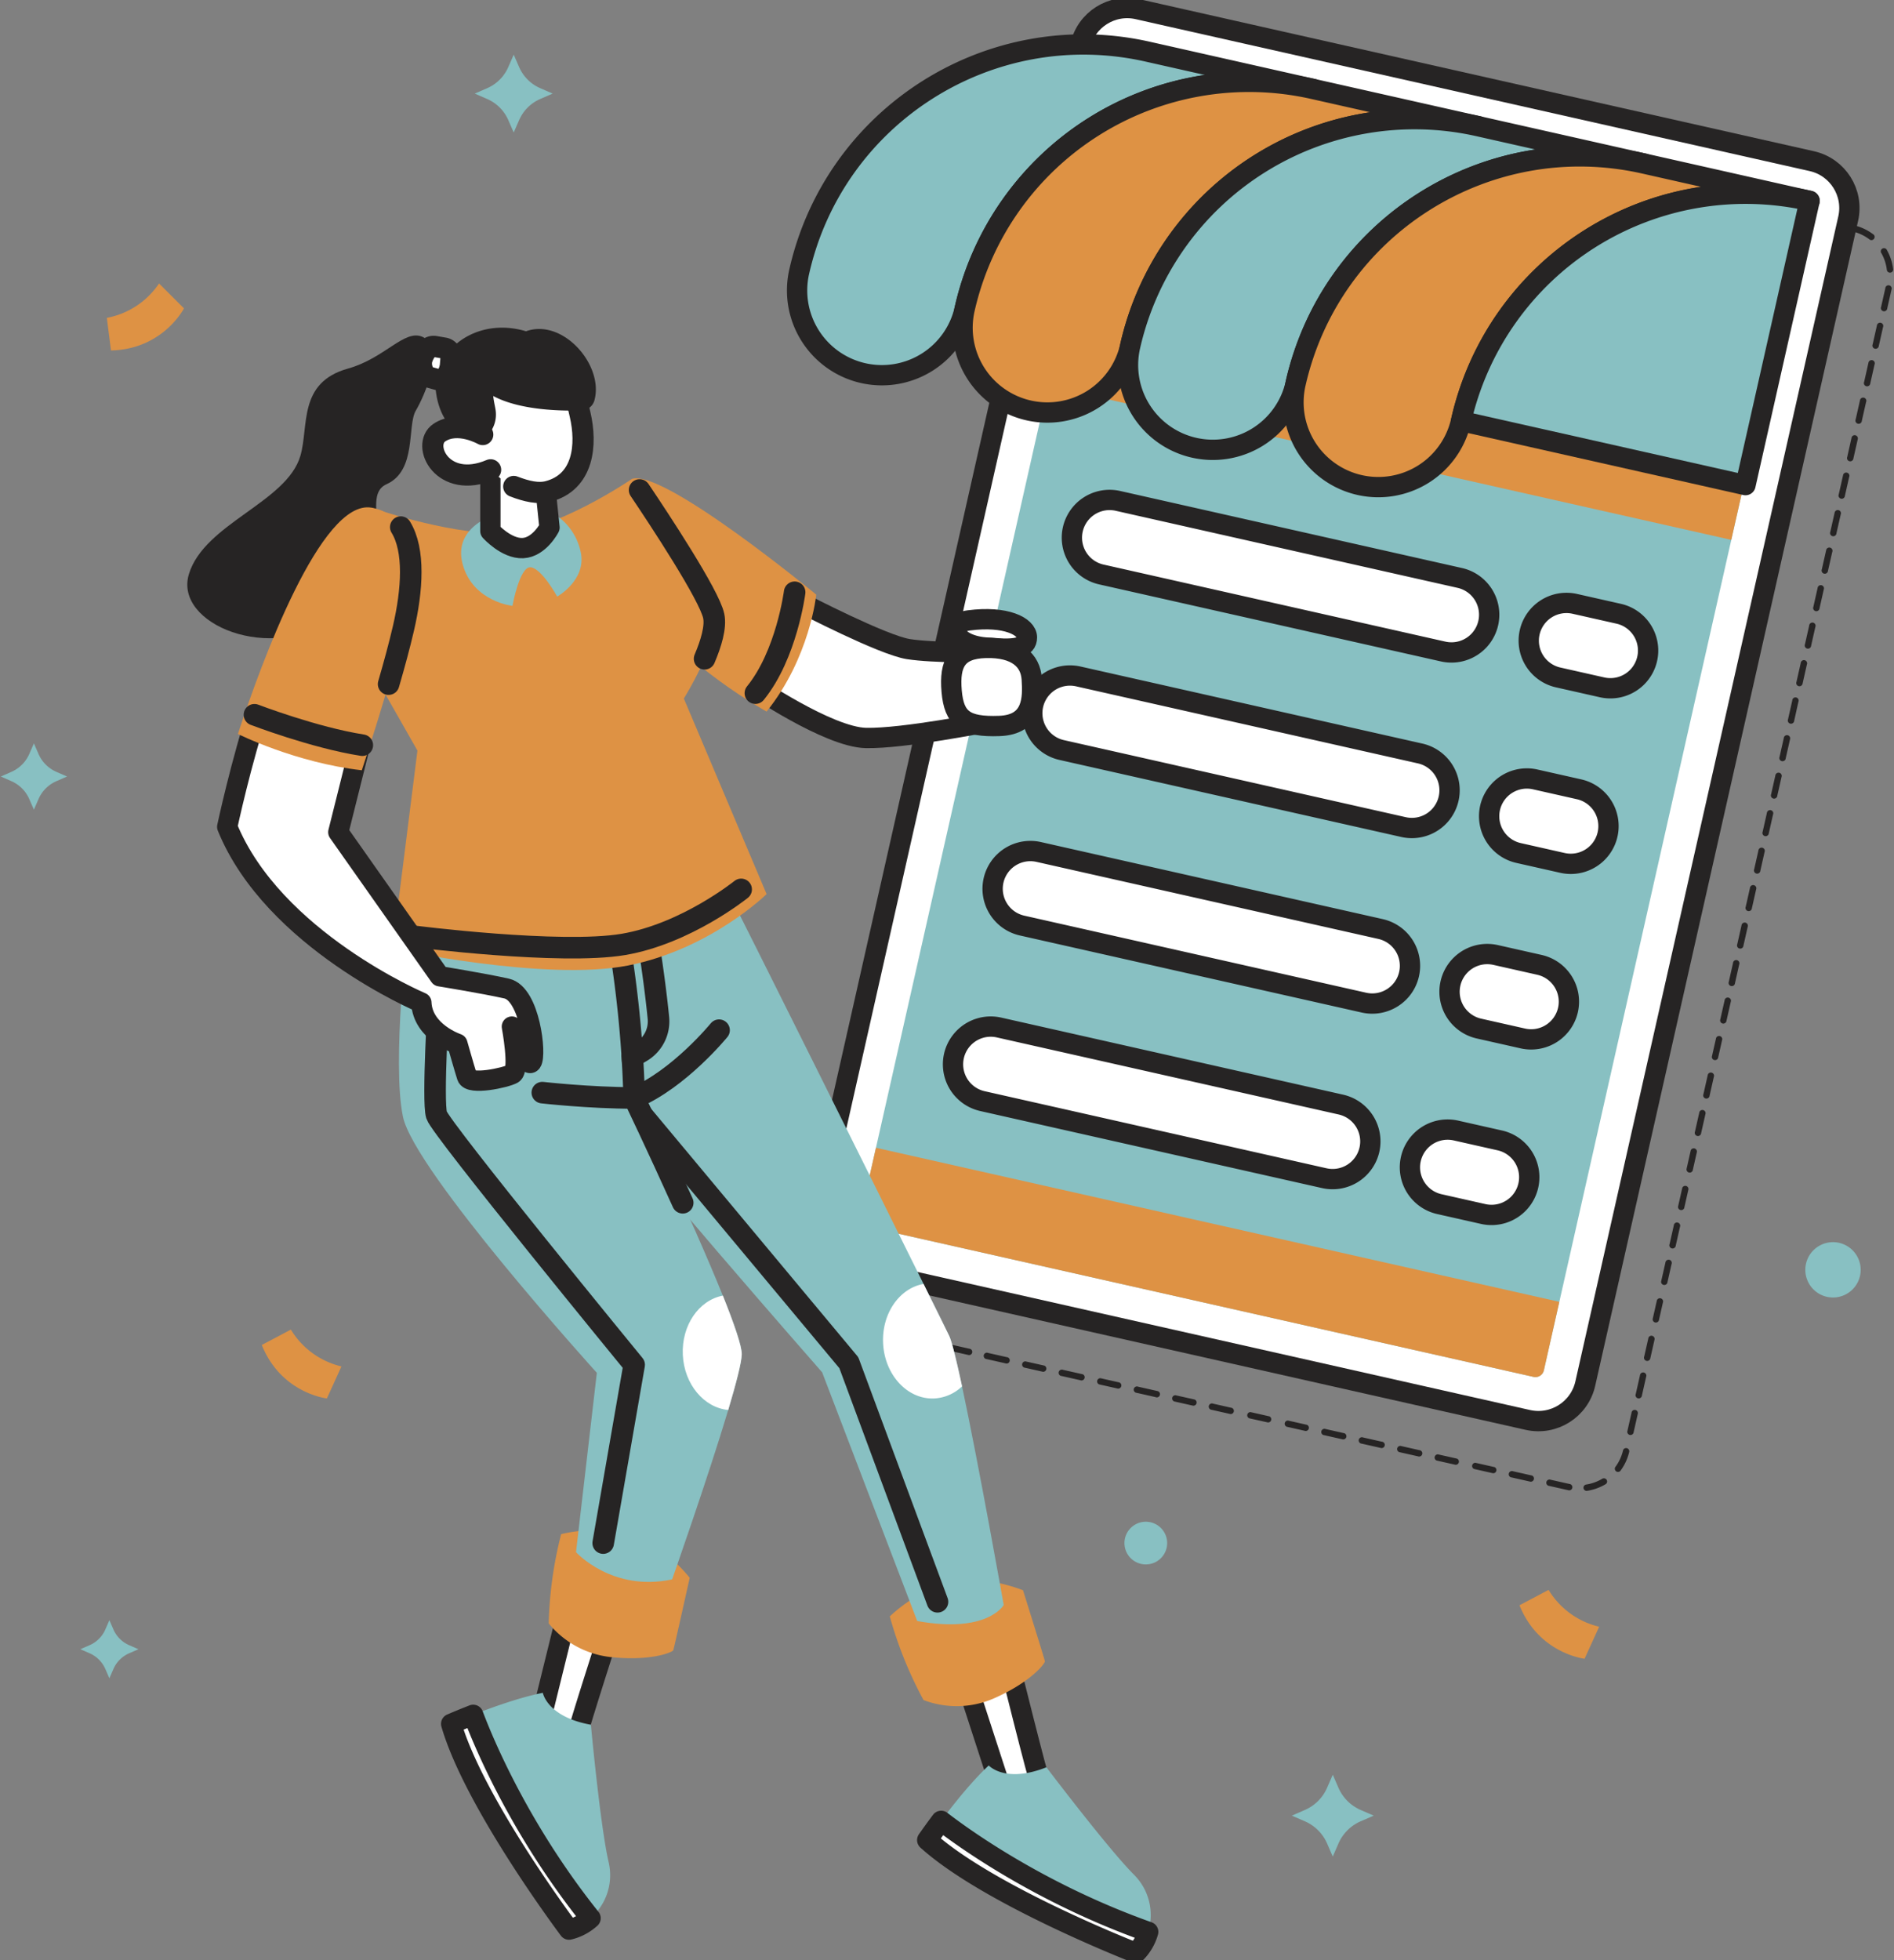 <svg xmlns="http://www.w3.org/2000/svg" width="348" height="360" fill="none" viewBox="0 0 348 360">
  <rect x="0" y="0" width="348" height="360" fill="#808080" stroke="none"/>
  <g clip-path="url(#a)">
    <path fill="#262424" d="m288.362 272.544-3.447-.776a.6.6 0 0 0-.49.03.599.599 0 0 0-.297.389.59.59 0 0 0 .531.716l3.447.777a.598.598 0 0 0 .489-.03.577.577 0 0 0 .191-.163.577.577 0 0 0 .108-.477.587.587 0 0 0-.532-.466Zm6.09-.991a8.245 8.245 0 0 1-3.082 1.109.588.588 0 0 0 .168 1.153 9.429 9.429 0 0 0 3.532-1.265.586.586 0 0 0-.191-1.016.59.59 0 0 0-.412.019h-.015Zm3.765-5.199a8.195 8.195 0 0 1-1.351 2.982.594.594 0 0 0-.162.46.59.59 0 0 0 .47.525.602.602 0 0 0 .476-.111.584.584 0 0 0 .161-.192 9.37 9.37 0 0 0 1.545-3.402.586.586 0 0 0-.871-.588.593.593 0 0 0-.271.326h.003Zm1.555-6.881-.778 3.444a.589.589 0 0 0 1.137.256l.777-3.444a.598.598 0 0 0-.036-.488.595.595 0 0 0-.393-.292.599.599 0 0 0-.478.105.596.596 0 0 0-.232.431l.003-.012Zm1.554-6.884-.777 3.444a.578.578 0 0 0 .029.488.589.589 0 0 0 1.107-.233l.777-3.443a.588.588 0 1 0-1.139-.256h.003Zm1.554-6.884-.777 3.443a.585.585 0 0 0 .42.786.59.59 0 0 0 .716-.53l.777-3.443a.589.589 0 0 0-1.139-.256h.003Zm1.554-6.884-.777 3.443a.59.59 0 0 0 .864.563.58.58 0 0 0 .272-.307l.778-3.443a.588.588 0 0 0-.458-.628.593.593 0 0 0-.411.057.594.594 0 0 0-.271.315h.003Zm1.555-6.884-.781 3.434a.59.59 0 0 0 1.137.256l.777-3.443a.596.596 0 0 0-.014-.503.584.584 0 0 0-.655-.308.578.578 0 0 0-.396.311.585.585 0 0 0-.063.25l-.005.003Zm1.554-6.884-.777 3.443a.582.582 0 0 0 .192.68.599.599 0 0 0 .478.108.601.601 0 0 0 .394-.292.582.582 0 0 0 .072-.24l.777-3.444a.583.583 0 0 0-.198-.67.601.601 0 0 0-.472-.107.6.6 0 0 0-.393.283.58.58 0 0 0-.076.236l.003.003Zm1.554-6.885-.777 3.444a.586.586 0 0 0 .458.618.59.59 0 0 0 .678-.362l.777-3.444a.59.59 0 0 0-.863-.566.588.588 0 0 0-.273.308v.002Zm1.554-6.884-.777 3.444a.592.592 0 0 0 .458.617.583.583 0 0 0 .678-.361l.778-3.444a.593.593 0 0 0-.456-.621.59.59 0 0 0-.681.362v.003Zm1.555-6.884-.778 3.444a.595.595 0 0 0 .03.489.599.599 0 0 0 .39.297.59.59 0 0 0 .717-.53l.777-3.444a.595.595 0 0 0-.03-.488.593.593 0 0 0-.868-.197.585.585 0 0 0-.238.426v.003Zm1.554-6.884-.777 3.45a.578.578 0 0 0 .029.488.589.589 0 0 0 1.107-.233l.777-3.443a.59.59 0 0 0-.191-.676.59.59 0 0 0-.945.411v.003Zm1.554-6.884-.783 3.438a.589.589 0 0 0 1.136.256l.778-3.444a.591.591 0 0 0-.459-.6.584.584 0 0 0-.672.344v.006Zm1.554-6.884-.777 3.443a.6.6 0 0 0 .03.489c.04.075.095.14.163.191a.577.577 0 0 0 .478.108.601.601 0 0 0 .394-.291.602.602 0 0 0 .072-.241l.777-3.443a.595.595 0 0 0-.03-.487.593.593 0 0 0-.866-.199.585.585 0 0 0-.241.424v.006Zm1.555-6.884-.777 3.443a.585.585 0 0 0 .419.786.59.59 0 0 0 .717-.53l.777-3.443a.59.59 0 0 0-.664-.786.594.594 0 0 0-.396.282.58.58 0 0 0-.076.236v.012Zm1.554-6.884-.777 3.443a.585.585 0 0 0 .419.786.59.59 0 0 0 .717-.53l.777-3.443a.595.595 0 0 0-.03-.487.593.593 0 0 0-.387-.297.586.586 0 0 0-.479.097.59.59 0 0 0-.24.425v.006Zm1.554-6.884-.777 3.443a.582.582 0 0 0 .03.489.586.586 0 0 0 .87.196.588.588 0 0 0 .236-.429l.777-3.444a.573.573 0 0 0-.03-.486.571.571 0 0 0-.387-.297.585.585 0 0 0-.478.097.594.594 0 0 0-.241.425v.006Zm1.554-6.885-.777 3.444a.598.598 0 0 0 .03.489.587.587 0 0 0 .641.298.585.585 0 0 0 .466-.531l.777-3.444a.588.588 0 1 0-1.137-.264v.008Zm1.555-6.884-.777 3.444a.582.582 0 0 0 .192.68.59.59 0 0 0 .944-.424l.777-3.444a.586.586 0 0 0-.894-.687.592.592 0 0 0-.242.423v.008Zm1.554-6.884-.771 3.435a.582.582 0 0 0 .192.68.59.59 0 0 0 .944-.424l.777-3.444a.586.586 0 0 0-.68-.769.597.597 0 0 0-.462.525v-.003Zm1.554-6.884-.777 3.444a.585.585 0 0 0 .671.787.579.579 0 0 0 .394-.291.58.58 0 0 0 .071-.241l.778-3.443a.604.604 0 0 0-.031-.486.577.577 0 0 0-.386-.296.581.581 0 0 0-.478.095.59.59 0 0 0-.242.422v.009Zm1.555-6.884-.778 3.444a.593.593 0 0 0 .193.679.59.59 0 0 0 .944-.424l.765-3.455a.592.592 0 0 0-.004-.508.589.589 0 0 0-1.118.255l-.002.009Zm1.554-6.884-.777 3.443a.585.585 0 0 0 .419.786.59.59 0 0 0 .717-.53l.777-3.443a.587.587 0 0 0-.894-.694.59.59 0 0 0-.239.429l-.003.009Zm1.554-6.884-.774 3.426a.578.578 0 0 0 .03.489.58.58 0 0 0 .39.296.57.57 0 0 0 .25.002.587.587 0 0 0 .466-.532l.777-3.443a.587.587 0 0 0-.903-.683.58.58 0 0 0-.233.433l-.003.012Zm1.548-6.896-.777 3.443a.6.6 0 0 0 .03.489c.04.075.095.14.163.191a.577.577 0 0 0 .478.108.601.601 0 0 0 .394-.292.592.592 0 0 0 .072-.24l.777-3.443a.6.6 0 0 0-.03-.489.599.599 0 0 0-.641-.299.601.601 0 0 0-.394.292.597.597 0 0 0-.072.24Zm1.555-6.884-.777 3.443a.585.585 0 0 0 .419.786.59.59 0 0 0 .717-.53l.777-3.443a.588.588 0 1 0-1.127-.256h-.009Zm1.554-6.884-.777 3.443a.582.582 0 0 0 .192.68.587.587 0 0 0 .872-.184.582.582 0 0 0 .072-.24l.777-3.443a.59.59 0 0 0-.176-.7.59.59 0 0 0-.951.444h-.009Zm1.554-6.884-.777 3.443a.581.581 0 0 0 .03.489.594.594 0 0 0 .39.297.59.59 0 0 0 .716-.53l.777-3.444a.59.59 0 0 0-.013-.5.59.59 0 0 0-1.05-.004.598.598 0 0 0-.064.249h-.009Zm1.554-6.884-.768 3.452a.597.597 0 0 0 .03.489.593.593 0 0 0 .39.297.59.59 0 0 0 .716-.53l.778-3.444a.604.604 0 0 0 .037-.245.588.588 0 0 0-1.174-.022l-.009.002Zm1.555-6.885-.777 3.444a.582.582 0 0 0 .192.68.588.588 0 0 0 .944-.424l.777-3.444a.582.582 0 0 0-.407-.81.591.591 0 0 0-.655.303.58.58 0 0 0-.065.248l-.009.003Zm1.554-6.884-.777 3.444a.582.582 0 0 0 .192.68.586.586 0 0 0 .707.004.581.581 0 0 0 .237-.429l.777-3.443a.59.59 0 0 0-.175-.699.598.598 0 0 0-.489-.112.595.595 0 0 0-.398.304.58.58 0 0 0-.065.248l-.009.003Zm1.566-6.893-.777 3.444a.582.582 0 0 0 .192.68.592.592 0 0 0 .873-.184.596.596 0 0 0 .071-.24l.777-3.444a.582.582 0 0 0-.192-.68.59.59 0 0 0-.944.424Zm1.554-6.884-.777 3.444a.597.597 0 0 0 .03.489.593.593 0 0 0 .39.296.59.59 0 0 0 .716-.53l.778-3.443a.59.59 0 0 0-.426-.778.59.59 0 0 0-.714.528l.003-.006Zm-.715-6.42a8.24 8.24 0 0 1 1.001 3.118.586.586 0 0 0 .636.442.587.587 0 0 0 .524-.572 9.414 9.414 0 0 0-1.145-3.555.587.587 0 0 0-.597-.36.587.587 0 0 0-.422.934l.003-.006Zm-5.072-3.937a8.207 8.207 0 0 1 2.944 1.453.588.588 0 0 0 .715-.918 9.375 9.375 0 0 0-3.353-1.658.588.588 0 1 0-.306 1.129v-.006Zm-6.868-1.553 3.447.777a.592.592 0 0 0 .619-.457.59.59 0 0 0-.362-.678l-3.447-.777a.592.592 0 0 0-.633.455.59.59 0 0 0 .373.683l.003-.002Zm-6.891-1.552 3.447.776a.587.587 0 0 0 .256-1.135l-3.45-.762a.588.588 0 0 0-.256 1.124l.003-.003Zm-6.891-1.553 3.447.776a.587.587 0 0 0 .256-1.135l-3.447-.776a.59.59 0 0 0-.259 1.138l.003-.003Zm-6.909-1.55 3.447.777a.592.592 0 0 0 .619-.457.59.59 0 0 0-.363-.678l-3.447-.777a.59.59 0 0 0-.618.458.59.59 0 0 0 .362.677Zm-6.876-1.546 3.447.776a.588.588 0 0 0 .256-1.135l-3.447-.777a.587.587 0 0 0-.256 1.136Zm-6.891-1.553 3.447.776a.589.589 0 0 0 .256-1.135l-3.447-.776a.588.588 0 0 0-.259 1.129l.003.006Zm-6.891-1.553 3.447.777a.591.591 0 0 0 .618-.458.59.59 0 0 0-.362-.677l-3.447-.777a.587.587 0 0 0-.259 1.13l.003.005Zm-6.892-1.552 3.447.776a.592.592 0 0 0 .619-.457.59.59 0 0 0-.362-.678l-3.447-.776a.591.591 0 0 0-.605.455.594.594 0 0 0 .345.674l.003.006Zm-6.891-1.559 3.447.776a.587.587 0 0 0 .619-.457.59.59 0 0 0-.363-.678l-3.45-.776a.589.589 0 0 0-.253 1.135Zm-6.891-1.553 3.447.777a.588.588 0 0 0 .256-1.135l-3.447-.777a.59.59 0 0 0-.56.86c.065.123.171.22.301.272l.003.003Zm-6.891-1.552 3.447.776a.588.588 0 0 0 .256-1.135l-3.462-.78a.59.59 0 0 0-.548.866.588.588 0 0 0 .304.27l.003.003Zm-6.897-1.559 3.447.776a.587.587 0 0 0 .256-1.135l-3.447-.776a.588.588 0 0 0-.256 1.135Zm-6.891-1.553 3.447.777a.59.59 0 0 0 .256-1.135l-3.447-.777a.586.586 0 0 0-.628.457.587.587 0 0 0 .372.681v-.003Zm-6.891-1.552 3.447.776a.591.591 0 0 0 .618-.457.59.59 0 0 0-.362-.678l-3.447-.776a.59.59 0 0 0-.629.456.587.587 0 0 0 .373.682v-.003Zm-6.892-1.553 3.447.776a.592.592 0 0 0 .619-.457.59.59 0 0 0-.362-.678l-3.447-.776a.59.59 0 0 0-.629.457.587.587 0 0 0 .372.681v-.003Zm-6.891-1.553 3.447.777a.592.592 0 0 0 .619-.457.59.59 0 0 0-.363-.678l-3.441-.783a.588.588 0 0 0-.262 1.144v-.003Zm-6.891-1.552 3.447.776a.588.588 0 0 0 .256-1.135l-3.447-.776a.59.59 0 0 0-.632.454.59.59 0 0 0 .373.684l.003-.003Zm-6.891-1.553 3.447.788a.587.587 0 0 0 .256-1.135l-3.447-.776a.589.589 0 0 0-.259 1.126l.003-.003Zm-6.35 1.03a8.266 8.266 0 0 1 3.065-1.16.587.587 0 0 0-.189-1.15 9.431 9.431 0 0 0-3.497 1.324.578.578 0 0 0-.323.367.584.584 0 0 0 .474.752.592.592 0 0 0 .47-.134Zm-3.679 5.266.023-.106a8.214 8.214 0 0 1 1.281-2.905.59.59 0 0 0-.186-.752.59.59 0 0 0-.771.084 9.38 9.38 0 0 0-1.472 3.317l-.023.106a.582.582 0 0 0 .192.68.587.587 0 0 0 .872-.184.581.581 0 0 0 .072-.24h.012Zm-1.554 6.884.777-3.443a.597.597 0 0 0-.03-.49.585.585 0 0 0-.39-.296.59.59 0 0 0-.717.53l-.777 3.443a.593.593 0 0 0 .03.487.593.593 0 0 0 .866.2.6.6 0 0 0 .241-.425v-.006Zm-1.555 6.884.777-3.443a.582.582 0 0 0-.192-.68.59.59 0 0 0-.944.424l-.777 3.45a.581.581 0 0 0 .03.488.594.594 0 0 0 .39.297.59.59 0 0 0 .716-.53v-.006Zm-1.554 6.896.771-3.45a.582.582 0 0 0-.192-.68.59.59 0 0 0-.944.425l-.777 3.443a.584.584 0 0 0 .205.658.591.591 0 0 0 .857-.166.589.589 0 0 0 .08-.23Zm-1.554 6.884.777-3.443a.581.581 0 0 0-.03-.49.594.594 0 0 0-.39-.296.59.59 0 0 0-.716.53l-.777 3.443a.586.586 0 0 0 .903.683.587.587 0 0 0 .233-.433v.006Zm-1.554 6.884.777-3.443a.597.597 0 0 0-.03-.49.585.585 0 0 0-.39-.296.59.59 0 0 0-.717.53l-.765 3.438a.597.597 0 0 0 .008.504.589.589 0 0 0 1.117-.248v.005Zm-1.555 6.885.777-3.444a.582.582 0 0 0-.192-.68.588.588 0 0 0-.944.424l-.777 3.444a.593.593 0 0 0 .024.494.59.59 0 0 0 1.042.003.58.58 0 0 0 .067-.245l.003.004Zm-1.554 6.884.777-3.444a.582.582 0 0 0-.192-.68.586.586 0 0 0-.707-.005.591.591 0 0 0-.237.43l-.777 3.443a.593.593 0 0 0 .024.494.578.578 0 0 0 .393.301.59.59 0 0 0 .716-.542l.003.003Zm-1.548 6.869.777-3.444a.598.598 0 0 0-.03-.488.582.582 0 0 0-.39-.297.59.59 0 0 0-.716.53l-.778 3.443a.598.598 0 0 0 .03.489.582.582 0 0 0 .39.297.589.589 0 0 0 .717-.53Zm-1.555 6.884.778-3.443a.597.597 0 0 0-.03-.49.595.595 0 0 0-.641-.298.588.588 0 0 0-.466.532l-.777 3.443a.598.598 0 0 0 .013.498.577.577 0 0 0 .391.31.588.588 0 0 0 .724-.54l.008-.012Zm-1.554 6.884.777-3.443a.582.582 0 0 0-.192-.68.588.588 0 0 0-.944.424l-.786 3.458a.584.584 0 0 0 .193.681.584.584 0 0 0 .708.003.594.594 0 0 0 .235-.431l.009-.012Zm-1.554 6.884.777-3.443a.581.581 0 0 0-.03-.49.593.593 0 0 0-.39-.296.59.59 0 0 0-.716.53l-.777 3.444a.59.59 0 0 0 .173.696.592.592 0 0 0 .885-.183.587.587 0 0 0 .069-.246l.009-.012Zm-1.554 6.884.768-3.423a.577.577 0 0 0-.03-.488.593.593 0 0 0-.39-.297.59.59 0 0 0-.716.53l-.775 3.437a.591.591 0 0 0 .416.795.584.584 0 0 0 .484-.104.588.588 0 0 0 .234-.435l.009-.015Zm-1.555 6.885.777-3.444a.582.582 0 0 0-.192-.68.59.59 0 0 0-.944.424l-.777 3.444a.594.594 0 0 0 .013.497.59.59 0 0 0 .644.314.585.585 0 0 0 .4-.296.598.598 0 0 0 .071-.245l.008-.014Zm-1.554 6.884.777-3.444a.582.582 0 0 0-.192-.68.59.59 0 0 0-.944.424l-.777 3.444a.597.597 0 0 0 .013.497.59.59 0 0 0 .644.314.591.591 0 0 0 .47-.541l.009-.014Zm-1.566 6.898.777-3.443a.582.582 0 0 0-.192-.68.596.596 0 0 0-.478-.108.601.601 0 0 0-.394.292.582.582 0 0 0-.072.24l-.777 3.444a.578.578 0 0 0 .03.489.58.58 0 0 0 .39.296.57.57 0 0 0 .25.002.573.573 0 0 0 .229-.103.582.582 0 0 0 .237-.429Zm-1.554 6.885.777-3.444a.582.582 0 0 0-.03-.489.607.607 0 0 0-.162-.191.59.59 0 0 0-.944.424l-.777 3.444a.584.584 0 0 0 .423.775.581.581 0 0 0 .641-.283.579.579 0 0 0 .075-.236h-.003Zm-1.554 6.884.78-3.453a.589.589 0 0 0-1.137-.255l-.777 3.443a.592.592 0 0 0 .416.781.592.592 0 0 0 .644-.277.585.585 0 0 0 .076-.236l-.002-.003Zm-1.555 6.884.777-3.444a.58.58 0 0 0-.192-.679.57.57 0 0 0-.227-.106.575.575 0 0 0-.48.101.584.584 0 0 0-.237.428l-.777 3.444a.589.589 0 0 0 1.139.259l-.003-.003Zm-1.554 6.884.777-3.444a.578.578 0 0 0-.03-.488.574.574 0 0 0-.39-.297.57.57 0 0 0-.25-.002.587.587 0 0 0-.466.532l-.783 3.446a.59.59 0 0 0 1.142.256v-.003Zm-1.554 6.893.777-3.444a.589.589 0 0 0-1.136-.256l-.778 3.444a.592.592 0 0 0 .458.618.593.593 0 0 0 .679-.362Zm-1.555 6.884.789-3.446a.585.585 0 0 0-.419-.786.59.59 0 0 0-.717.53l-.777 3.443a.586.586 0 0 0 .459.583.59.59 0 0 0 .665-.33v.006Zm-1.566 6.878.778-3.443a.6.6 0 0 0-.03-.489.599.599 0 0 0-.641-.299.601.601 0 0 0-.394.292.597.597 0 0 0-.072.24l-.777 3.443a.59.59 0 0 0 .864.563.58.58 0 0 0 .272-.307Zm-1.554 6.884.777-3.443a.585.585 0 0 0-.457-.618.593.593 0 0 0-.679.362l-.777 3.443a.592.592 0 0 0 .448.686.592.592 0 0 0 .7-.427l-.012-.003Zm-1.554 6.884.777-3.443a.586.586 0 0 0-.458-.618.59.59 0 0 0-.678.362l-.777 3.444a.585.585 0 0 0 .448.685.59.59 0 0 0 .7-.427l-.012-.003Zm-1.543 6.876.778-3.444a.589.589 0 0 0-1.137-.256l-.777 3.444a.592.592 0 0 0 .458.617.589.589 0 0 0 .678-.361Zm-1.554 6.884.777-3.444a.587.587 0 0 0-.864-.562.586.586 0 0 0-.272.306l-.777 3.444a.591.591 0 0 0 .451.632.592.592 0 0 0 .685-.364v-.012Zm-1.554 6.884.777-3.444a.584.584 0 0 0-.458-.617.585.585 0 0 0-.678.362l-.777 3.458a.587.587 0 0 0 .865.559.592.592 0 0 0 .271-.306v-.012Zm-1.554 6.884.777-3.429a.589.589 0 0 0-1.136-.256l-.778 3.441a.593.593 0 0 0 .456.621.592.592 0 0 0 .681-.362v-.015Zm-1.555 6.884.778-3.423a.589.589 0 0 0-1.137-.256l-.777 3.444a.585.585 0 0 0 .461.611.588.588 0 0 0 .675-.361v-.015Zm-1.554 6.899.777-3.444a.587.587 0 0 0-1.136-.255l-.777 3.443a.585.585 0 0 0 .458.618.59.59 0 0 0 .678-.362Zm-1.554 6.884.777-3.443a.585.585 0 0 0-.458-.618.585.585 0 0 0-.678.362l-.777 3.443a.584.584 0 0 0 .457.618.593.593 0 0 0 .679-.362Zm.815 6.396a8.248 8.248 0 0 1-1.054-3.099.59.59 0 0 0-.663-.591.598.598 0 0 0-.506.489.582.582 0 0 0 .013.249 9.388 9.388 0 0 0 1.204 3.528.585.585 0 0 0 1.02-.176.59.59 0 0 0-.014-.412v.012Zm5.137 3.852a8.204 8.204 0 0 1-2.958-1.405.594.594 0 0 0-.459-.175.584.584 0 0 0-.432.233.599.599 0 0 0-.105.479.586.586 0 0 0 .295.392 9.376 9.376 0 0 0 3.379 1.603.593.593 0 0 0 .645-.435.592.592 0 0 0-.35-.695l-.015.003Zm6.879 1.553-3.45-.776a.582.582 0 0 0-.68.192.584.584 0 0 0-.005.706.588.588 0 0 0 .429.237l3.447.776a.585.585 0 0 0 .681-.192.599.599 0 0 0 .108-.478.586.586 0 0 0-.533-.465h.003Zm6.892 1.553-3.448-.777a.593.593 0 0 0-.68.192.603.603 0 0 0-.108.478.601.601 0 0 0 .292.394.58.58 0 0 0 .24.071l3.447.777c.079.03.164.044.249.039a.607.607 0 0 0 .242-.069.577.577 0 0 0 .297-.391.59.59 0 0 0-.534-.714h.003Zm6.891 1.552-3.447-.776a.584.584 0 0 0-.49.03.596.596 0 0 0-.297.389.59.59 0 0 0 .53.716l3.448.776a.582.582 0 0 0 .49-.029.589.589 0 0 0-.237-1.106h.003Zm6.891 1.553-3.447-.776a.59.59 0 0 0-.564.863.59.59 0 0 0 .308.272l3.447.776a.588.588 0 0 0 .256-1.135Zm6.891 1.553-3.459-.777a.598.598 0 0 0-.489.03.577.577 0 0 0-.191.163.564.564 0 0 0-.106.227.57.57 0 0 0-.002.25.577.577 0 0 0 .532.465l3.447.777a.588.588 0 1 0 .268-1.135Zm6.891 1.541-3.447-.777a.59.59 0 0 0-.563.864.582.582 0 0 0 .307.271l3.447.777a.59.59 0 0 0 .563-.864.582.582 0 0 0-.307-.271Zm6.891 1.552-3.447-.776a.582.582 0 0 0-.489.03.574.574 0 0 0-.297.389.575.575 0 0 0 .101.479.59.59 0 0 0 .429.237l3.447.776a.578.578 0 0 0 .508-.003.59.59 0 0 0 .205-.893.598.598 0 0 0-.457-.224v-.015Zm6.897 1.568-3.45-.768a.593.593 0 0 0-.618.457.586.586 0 0 0 .362.678l3.447.777a.591.591 0 0 0 .66-.452.584.584 0 0 0-.401-.692Zm6.891 1.552-3.447-.776a.582.582 0 0 0-.489.03.586.586 0 0 0-.196.869.6.6 0 0 0 .429.236l3.447.776a.583.583 0 0 0 .391-.117.582.582 0 0 0 .165-.747.59.59 0 0 0-.305-.271h.005Zm6.892 1.553-3.447-.776a.59.59 0 0 0-.257 1.135l3.445.767a.586.586 0 0 0 .593-.457.593.593 0 0 0-.337-.669h.003Zm6.891 1.553-3.447-.777a.59.59 0 0 0-.564.864.588.588 0 0 0 .308.271l3.447.777a.593.593 0 0 0 .615-.459.588.588 0 0 0-.362-.676h.003Zm6.891 1.552-3.447-.776a.584.584 0 0 0-.49.03.599.599 0 0 0-.297.389.59.59 0 0 0 .531.716l3.447.776a.586.586 0 0 0 .559-.863.586.586 0 0 0-.306-.272h.003Zm6.876 1.55-3.447-.776a.582.582 0 0 0-.68.192.584.584 0 0 0-.005.706.582.582 0 0 0 .429.237l3.447.776a.585.585 0 0 0 .681-.192.599.599 0 0 0 .108-.478.586.586 0 0 0-.533-.465Zm6.892 1.553-3.448-.777a.593.593 0 0 0-.618.458.59.59 0 0 0 .362.678l3.447.776a.6.6 0 0 0 .49-.024.593.593 0 0 0 .306-.638.581.581 0 0 0-.288-.396.58.58 0 0 0-.24-.074l-.011-.003Zm6.891 1.552-3.447-.776a.594.594 0 0 0-.619.457.593.593 0 0 0 .055.407c.067.124.176.22.307.271l3.448.777a.59.59 0 0 0 .575-.857.592.592 0 0 0-.305-.276l-.014-.003Zm6.891 1.553-3.447-.776a.585.585 0 0 0-.618.457.583.583 0 0 0 .362.678l3.447.776a.583.583 0 0 0 .625-.449.586.586 0 0 0-.354-.683l-.015-.003Zm6.891 1.553-3.447-.777a.6.6 0 0 0-.489.03.59.59 0 0 0-.299.64.584.584 0 0 0 .532.466l3.447.776a.587.587 0 0 0 .271-1.132l-.015-.003Z"/>
    <path fill="#fff" stroke="#262424" stroke-linecap="round" stroke-linejoin="round" stroke-width="3.73" d="M332.914 29.6 209.058 1.695c-4.757-1.072-9.484 1.912-10.557 6.665l-48.309 213.97c-1.073 4.753 1.914 9.475 6.672 10.547l123.855 27.906c4.758 1.072 9.485-1.912 10.558-6.665l48.309-213.97c1.073-4.752-1.914-9.474-6.672-10.546Z"/>
    <path fill="#88C0C2" d="m331.663 39.102-47.996 212.575a1.592 1.592 0 0 1-1.902 1.2l-122.457-27.595a1.592 1.592 0 0 1-1.201-1.9L206.101 10.81a1.59 1.59 0 0 1 1.901-1.2l122.457 27.595a1.59 1.59 0 0 1 1.204 1.897Z"/>
    <path fill="#DE9244" d="m331.605 39.355-13.503 59.799-125.56-28.296 13.503-59.798c.224-.994 1.107-1.647 1.96-1.453l122.457 27.595c.848.195 1.369 1.144 1.143 2.153Zm-45.098 199.739-2.84 12.58a1.592 1.592 0 0 1-1.902 1.2l-122.457-27.595a1.592 1.592 0 0 1-1.201-1.9l2.841-12.58 125.559 28.295Z"/>
    <path fill="#fff" stroke="#262424" stroke-linecap="round" stroke-linejoin="round" stroke-width="3.73" d="M268.216 106.143 205.401 91.99a6.928 6.928 0 1 0-3.051 13.517l62.815 14.153a6.928 6.928 0 1 0 3.051-13.517Zm29.201 6.578-8.066-1.818a6.936 6.936 0 0 0-8.291 5.235 6.927 6.927 0 0 0 5.24 8.282l8.066 1.818a6.928 6.928 0 1 0 3.051-13.517Zm-36.479 25.664-62.815-14.153a6.928 6.928 0 1 0-3.052 13.517l62.815 14.153a6.928 6.928 0 1 0 3.052-13.517Zm29.201 6.578-8.067-1.817a6.935 6.935 0 0 0-8.291 5.234 6.93 6.93 0 0 0 5.24 8.283l8.066 1.817a6.928 6.928 0 1 0 3.052-13.517Zm-36.479 25.662-62.815-14.153a6.936 6.936 0 0 0-8.292 5.234 6.928 6.928 0 0 0 5.24 8.282l62.815 14.154c3.736.841 7.449-1.502 8.291-5.235a6.927 6.927 0 0 0-5.239-8.282Zm29.197 6.58-8.066-1.817a6.928 6.928 0 1 0-3.052 13.517l8.066 1.817a6.936 6.936 0 0 0 8.292-5.234 6.929 6.929 0 0 0-5.24-8.283Zm-36.482 25.661-62.815-14.153a6.928 6.928 0 1 0-3.052 13.517l62.815 14.153a6.936 6.936 0 0 0 8.292-5.234 6.93 6.93 0 0 0-5.24-8.283Zm29.203 6.582-8.066-1.818a6.928 6.928 0 1 0-3.052 13.517l8.067 1.818a6.927 6.927 0 1 0 3.051-13.517Z"/>
    <path fill="#88C0C2" stroke="#262424" stroke-linecap="round" stroke-linejoin="round" stroke-width="3.73" d="M241.286 16.341a53.62 53.62 0 0 0-40.403 6.965 53.518 53.518 0 0 0-23.642 33.464 15.569 15.569 0 0 1-6.876 9.735 15.598 15.598 0 0 1-11.753 2.026 15.582 15.582 0 0 1-9.745-6.87 15.549 15.549 0 0 1-2.028-11.74c6.508-28.819 35.185-46.933 64.042-40.431l30.405 6.851Z"/>
    <path fill="#DE9244" stroke="#262424" stroke-linecap="round" stroke-linejoin="round" stroke-width="3.73" d="M271.689 23.19a53.62 53.62 0 0 0-40.404 6.966 53.522 53.522 0 0 0-23.642 33.465 15.565 15.565 0 0 1-6.876 9.735 15.596 15.596 0 0 1-21.498-4.843 15.554 15.554 0 0 1-2.028-11.74 53.522 53.522 0 0 1 23.642-33.464 53.622 53.622 0 0 1 40.404-6.965l30.402 6.846Z"/>
    <path fill="#88C0C2" stroke="#262424" stroke-linecap="round" stroke-linejoin="round" stroke-width="3.73" d="M302.088 30.042c-28.848-6.502-57.534 11.598-64.042 40.431a15.57 15.57 0 0 1-6.877 9.735 15.596 15.596 0 0 1-11.753 2.026 15.583 15.583 0 0 1-9.744-6.869 15.554 15.554 0 0 1-2.029-11.74 53.526 53.526 0 0 1 23.642-33.464 53.622 53.622 0 0 1 40.404-6.965l30.399 6.846Z"/>
    <path fill="#DE9244" stroke="#262424" stroke-linecap="round" stroke-linejoin="round" stroke-width="3.73" d="M332.488 36.89c-28.848-6.501-57.535 11.599-64.043 40.432a15.569 15.569 0 0 1-6.876 9.735 15.596 15.596 0 0 1-21.498-4.843 15.554 15.554 0 0 1-2.028-11.74c6.508-28.82 35.183-46.934 64.042-40.432l30.403 6.849Z"/>
    <path fill="#88C0C2" stroke="#262424" stroke-linecap="round" stroke-linejoin="round" stroke-width="3.73" d="m332.487 36.89-11.774 52.204-52.256-11.763a53.516 53.516 0 0 1 23.633-33.465 53.62 53.62 0 0 1 40.397-6.975v0Z"/>
    <path fill="#fff" stroke="#262424" stroke-linecap="round" stroke-linejoin="round" stroke-width="3.73" d="m177.32 308.227 6.365 19.587s7.947.524 7.521-.161c-.427-.685-5.841-22.508-5.841-22.508l-8.045 3.082Z"/>
    <path fill="#88C0C2" d="M208.712 358.668a8.932 8.932 0 0 0 2.255-3.867 10.453 10.453 0 0 0-2.685-10.569c-4.772-4.808-16.014-19.655-16.014-19.655-7.618 3.011-10.597-.336-10.597-.336-3.114 2.903-6.514 7.176-8.754 10.181-1.549 2.073-2.561 3.529-2.561 3.529 11.33 10.207 38.356 20.717 38.356 20.717Z"/>
    <path fill="#fff" stroke="#262424" stroke-linecap="round" stroke-linejoin="round" stroke-width="3.73" d="M208.712 358.668a8.932 8.932 0 0 0 2.255-3.867c-20.076-7.134-34.206-17.421-38.041-20.382a140.736 140.736 0 0 0-2.561 3.529c11.321 10.21 38.347 20.72 38.347 20.72Z"/>
    <path fill="#DE9244" d="M163.488 296.873s4.416-4.411 10.518-6.208c6.102-1.797 13.959 1.397 13.959 1.397s3.965 12.645 4.021 13.039c.056.394-2.546 3.822-9.393 6.834a17.107 17.107 0 0 1-12.906.294 73.39 73.39 0 0 1-6.199-15.356Z"/>
    <path fill="#88C0C2" d="M184.421 294.773s-2.944 5.293-15.896 2.941l-17.465-45.678s-36.502-41.563-44.941-53.326c-8.44-11.763-9.182-42.737 6.084-47.245 11.969-3.529 20.606 10.39 20.606 10.39 5.887 11.615 27.217 54.437 36.875 73.934 2.57 5.17 4.316 8.716 4.728 9.581.486 1.014 1.336 4.528 2.355 9.248 3.085 14.436 7.654 40.155 7.654 40.155Z"/>
    <path fill="#fff" d="M176.767 254.618a7.97 7.97 0 0 1-5.09 2.22c-4.927.233-9.146-4.311-9.419-10.151-.259-5.443 2.996-10.092 7.429-10.88 2.567 5.152 4.313 8.698 4.725 9.563.486 1.014 1.336 4.528 2.355 9.248Z"/>
    <path stroke="#262424" stroke-linecap="round" stroke-linejoin="round" stroke-width="3.96" d="m116.716 203.221 39.248 47.051 16.29 43.913M132.12 189.203s-7.359 9.016-15.601 12.448"/>
    <path fill="#fff" stroke="#262424" stroke-linecap="round" stroke-linejoin="round" stroke-width="3.73" d="m104.5 294.994-4.93 19.996s6.475 4.632 6.475 3.823c0-.809 6.918-22.202 6.918-22.202l-8.463-1.617Z"/>
    <path fill="#88C0C2" d="M104.553 354.389a8.928 8.928 0 0 0 3.956-2.096 10.456 10.456 0 0 0 3.297-10.393c-1.516-6.599-3.238-25.137-3.238-25.137-8.063-1.452-8.831-5.863-8.831-5.863-4.18.826-9.323 2.667-12.811 4.037-2.41.947-4.042 1.656-4.042 1.656 4.254 14.644 21.669 37.796 21.669 37.796Z"/>
    <path fill="#fff" stroke="#262424" stroke-linecap="round" stroke-linejoin="round" stroke-width="3.73" d="M104.553 354.389a8.928 8.928 0 0 0 3.956-2.096c-13.294-16.636-19.87-32.818-21.568-37.347-2.411.947-4.042 1.656-4.042 1.656 4.239 14.635 21.654 37.787 21.654 37.787Z"/>
    <path fill="#DE9244" d="M103.101 281.761s6.035-1.618 12.217-.147c6.181 1.47 11.406 8.16 11.406 8.16s-2.87 12.939-3.017 13.306c-.147.368-4.121 2.059-11.554 1.25a17.096 17.096 0 0 1-11.333-6.175 73.298 73.298 0 0 1 2.281-16.394Z"/>
    <path stroke="#262424" stroke-linecap="round" stroke-linejoin="round" stroke-width="3.96" d="M118.285 167.833s1.766 9.813 2.687 19.091a6.462 6.462 0 0 1-2.87 6.052 13.14 13.14 0 0 1-2.943 1.42"/>
    <path fill="#88C0C2" d="M136.291 248.751c-.041 1.515-1.053 5.397-2.49 10.205-3.727 12.444-10.303 31.112-10.303 31.112-11.039 2.352-17.662-4.999-17.662-4.999l3.827-32.936s-33.57-37.052-35.63-47.051c-2.061-9.998.883-34.7.883-34.7 1.963-23.231 33.755-17.741 37.482-3.822 3.726 13.918 4.121 35.091 4.121 35.091s10.618 22.205 16.29 36.308c2.099 5.217 3.521 9.325 3.482 10.792Z"/>
    <path stroke="#262424" stroke-linecap="round" stroke-linejoin="round" stroke-width="3.96" d="M113.422 170.941a213.477 213.477 0 0 1 2.808 23.849"/>
    <path fill="#fff" d="M136.291 248.752c-.041 1.514-1.053 5.396-2.49 10.204-4.448-.418-8.086-4.705-8.342-10.125-.256-5.42 2.943-10.034 7.359-10.881 2.09 5.226 3.512 9.334 3.473 10.802Z"/>
    <path stroke="#262424" stroke-linecap="round" stroke-linejoin="round" stroke-width="3.96" d="M80.606 183.027s-1.178 19.212-.392 21.761c.786 2.55 36.305 45.875 36.305 45.875l-5.69 32.738m-11.186-82.73s8.633.98 16.876.98m-.336-7.67c.277 4.588.336 7.67.336 7.67s4.324 9.039 8.925 19.249"/>
    <path fill="#fff" stroke="#262424" stroke-linecap="round" stroke-linejoin="round" stroke-width="3.73" d="M147.477 110.834s14.719 7.646 19.429 8.381c4.71.735 14.277.588 14.277.588l.294 12.792s-15.454 3.088-22.372 2.941c-6.918-.147-20.9-9.705-20.9-9.705l9.272-14.997Z"/>
    <path fill="#DE9244" d="M116.127 87.947c5.888-1.815 33.853 21.269 33.853 21.269s-1.178 11.616-9.126 21.467c0 0-15.531-8.548-22.778-19.408-7.247-10.86-1.949-23.328-1.949-23.328Z"/>
    <path stroke="#262424" stroke-linecap="round" stroke-linejoin="round" stroke-width="3.96" d="M146.005 108.775s-1.471 11.469-7.212 18.527"/>
    <path fill="#fff" stroke="#262424" stroke-linecap="round" stroke-linejoin="round" stroke-width="3.73" d="M178.027 113.939c-4.215.547-2.855 4.411 2.855 4.964 5.711.553 7.807.159 7.807-1.841 0-1.999-3.862-4.005-10.662-3.123Z"/>
    <path fill="#fff" stroke="#262424" stroke-linecap="round" stroke-linejoin="round" stroke-width="3.73" d="M181.109 118.994c-5.299.139-6.697 2.794-6.255 7.94.441 5.146 2.502 6.617 8.757 6.396 6.255-.22 6.182-5.146 5.961-8.601-.221-3.456-2.797-5.882-8.463-5.735Z"/>
    <path fill="#262424" d="M77.647 61.872c4.263 1.879.404 10.739-1.239 13.527-1.642 2.787.22 10.998-5.375 13.527-5.596 2.529 4.33 13.821-9.932 24.616-10.992 8.322-29.237 1.194-26.39-8.11 2.846-9.304 17.983-13.163 20.479-21.708 1.59-5.438-.48-13.44 8.707-16.021 6.86-1.906 10.386-7.316 13.75-5.831Z"/>
    <path fill="#DE9244" d="M116.127 87.947s14.006 20.399 15.013 25.193c1.007 4.793-5.493 15.15-5.493 15.15l15.207 35.917s-10.282 10.119-25.46 13.116c-15.177 2.996-43.272-3.109-43.272-3.109l4.578-36.361-9.438-16.58.957-28.042s13.54 4.746 23.49 4.705c9.95-.04 24.418-9.99 24.418-9.99Z"/>
    <path stroke="#262424" stroke-linecap="round" stroke-linejoin="round" stroke-width="3.96" d="M117.517 89.993c3.564 5.294 12.811 19.285 13.623 23.146.424 2.024-.489 5.041-1.684 7.849m6.723 42.357s-10.12 8.164-21.659 10.11c-11.539 1.947-38.539-1.499-38.539-1.499"/>
    <path fill="#88C0C2" d="M94.82 93.337c6.241-1.232 10.86 3.05 11.899 8.137 1.039 5.087-4.342 8.095-4.342 8.095s-2.837-5.175-4.874-5.384c-2.037-.209-3.344 7.09-3.344 7.09s-7.015-.744-9.044-7.278c-2.028-6.534 4.172-9.575 9.706-10.66Z"/>
    <path fill="#fff" stroke="#262424" stroke-linecap="round" stroke-linejoin="round" stroke-width="3.73" d="m66.282 136.368-4.121 16.468 18.642 26.466s8.022 1.299 12.29 2.255c4.268.956 5.52 12.204 4.563 13.527-.957 1.323-3.606-6.543-3.606-6.543s1.472 7.94.147 8.675c-1.325.735-7.874 2.132-8.39.515-.515-1.618-1.766-6.029-1.766-6.029s-6.402-2.132-6.623-7.572c0 0-27.23-11.492-35.669-32.274 0 0 2.552-11.959 5.888-21.958 3.335-9.998 21.194-9.213 18.645 6.47Z"/>
    <path fill="#DE9244" d="M68.219 93.231c-9.237-1.535-20.188 28.433-24.506 41.569 0 0 10.597 5.294 22.763 6.667 0 0 5.299-15.88 7.654-26.075 2.355-10.195 2.305-20.796-5.911-22.16Z"/>
    <path stroke="#262424" stroke-linecap="round" stroke-linejoin="round" stroke-width="3.96" d="M71.4 125.646c1.028-3.529 2.014-7.16 2.73-10.254 1.633-7.058 2.11-14.342-.495-18.585m-26.882 34.464s10.99 4.214 19.82 5.588"/>
    <path fill="#fff" stroke="#262424" stroke-linecap="round" stroke-linejoin="round" stroke-width="3.73" d="m99.642 84.144 1.322 12.742s-1.86 3.629-4.892 3.776c-3.032.147-5.97-3.123-5.97-3.123V83.38l9.54.765Z"/>
    <path fill="#fff" stroke="#262424" stroke-linecap="round" stroke-linejoin="round" stroke-width="3.89" d="m81.61 63.93-1.69-.294a1.508 1.508 0 0 0-1.428.553c-.49.593-.84 1.29-1.021 2.038-.124.81.04 1.636.462 2.338a1.49 1.49 0 0 0 .907.708l1.89.533a1.514 1.514 0 0 0 1.919-1.335l.235-2.941a1.51 1.51 0 0 0-1.274-1.6Z"/>
    <path fill="#fff" d="M106.593 76.17c1.268 5.472.677 12.38-5.888 14.094-4.83 1.261-11.807-2.967-14.324-10.125-2.517-7.157-3.058-13.748 5.829-15.853a22.21 22.21 0 0 1 2.89-.441c5.408-.35 7.477-.459 10.757 9.41.285.882.497 1.882.736 2.914Z"/>
    <path stroke="#262424" stroke-linecap="round" stroke-linejoin="round" stroke-width="3.89" d="M95.098 63.848c5.407-.35 7.477-.459 10.756 9.41.294.882.503 1.873.739 2.905 1.268 5.473.677 12.38-5.888 14.095-1.81.474-3.935 0-6.311-.914"/>
    <path fill="#262424" d="M89.087 80.419a5.528 5.528 0 0 0 1.942-5.311c-.111-.665-.332-1.541-.4-2.376 5.004 2.69 12.846 2.764 16.211 2.646a2.522 2.522 0 0 0 2.355-1.764c1.86-6.47-5.734-15.212-12.546-12.774-9.57-2.856-17.41 4.043-16.558 11.056.956 7.781 7.091 10.155 8.996 8.523Z"/>
    <path fill="#fff" d="M88.7 79.81s-4.597-2.623-7.974-.356c-3.376 2.267.548 10.586 9.42 6.831l-1.445-6.475Z"/>
    <path stroke="#262424" stroke-linecap="round" stroke-linejoin="round" stroke-width="3.89" d="M88.7 79.81s-4.597-2.623-7.974-.356c-3.376 2.267.548 10.586 9.42 6.831"/>
    <path fill="#DE9244" d="M19.63 58.378a14.857 14.857 0 0 0 9.594-6.316l4.577 4.572s-3.827 7.514-13.408 7.731l-.763-5.987Zm33.817 185.815a14.846 14.846 0 0 0 9.29 6.764l-2.675 5.881s-8.384-.926-11.96-9.819l5.346-2.826Zm231.088 47.804a14.848 14.848 0 0 0 9.29 6.764l-2.675 5.881s-8.384-.926-11.961-9.819l5.346-2.826Z"/>
    <path fill="#88C0C2" d="M89.516 16.194a7.49 7.49 0 0 0 3.877-3.873l.995-2.282.995 2.282a7.49 7.49 0 0 0 3.877 3.873l2.284.994-2.284.994a7.491 7.491 0 0 0-3.877 3.873l-.995 2.282-.995-2.282a7.491 7.491 0 0 0-3.877-3.873l-2.284-.994 2.284-.994ZM2.08 141.767a6.376 6.376 0 0 0 3.3-3.297l.848-1.943.848 1.943a6.376 6.376 0 0 0 3.3 3.297l1.945.847-1.945.847a6.374 6.374 0 0 0-3.3 3.296l-.848 1.944-.848-1.944a6.374 6.374 0 0 0-3.3-3.296l-1.934-.847 1.934-.847Zm14.383 160.387a5.588 5.588 0 0 0 2.894-2.891l.741-1.702.742 1.702a5.588 5.588 0 0 0 2.894 2.891l1.704.741-1.704.741a5.592 5.592 0 0 0-2.894 2.891l-.742 1.703-.741-1.703a5.592 5.592 0 0 0-2.894-2.891l-1.705-.741 1.705-.741Zm223.299 30.26a7.873 7.873 0 0 0 4.074-4.07l1.045-2.4 1.045 2.4a7.869 7.869 0 0 0 4.074 4.07l2.402 1.044-2.402 1.043a7.869 7.869 0 0 0-4.074 4.07l-1.045 2.4-1.045-2.4a7.873 7.873 0 0 0-4.074-4.07l-2.402-1.043 2.402-1.044Zm97.029-94.117a5.084 5.084 0 0 0 5.087-5.081 5.084 5.084 0 0 0-5.087-5.082 5.084 5.084 0 0 0-5.086 5.082 5.084 5.084 0 0 0 5.086 5.081Zm-126.263 49.024a3.922 3.922 0 0 0 3.924-3.92 3.922 3.922 0 0 0-3.924-3.92 3.922 3.922 0 0 0-3.924 3.92 3.922 3.922 0 0 0 3.924 3.92Z"/>
  </g>
  <defs>
    <clipPath id="a">
      <path fill="#fff" d="M0 0h347.707v360H0z" transform="translate(.146)"/>
    </clipPath>
  </defs>
</svg>
